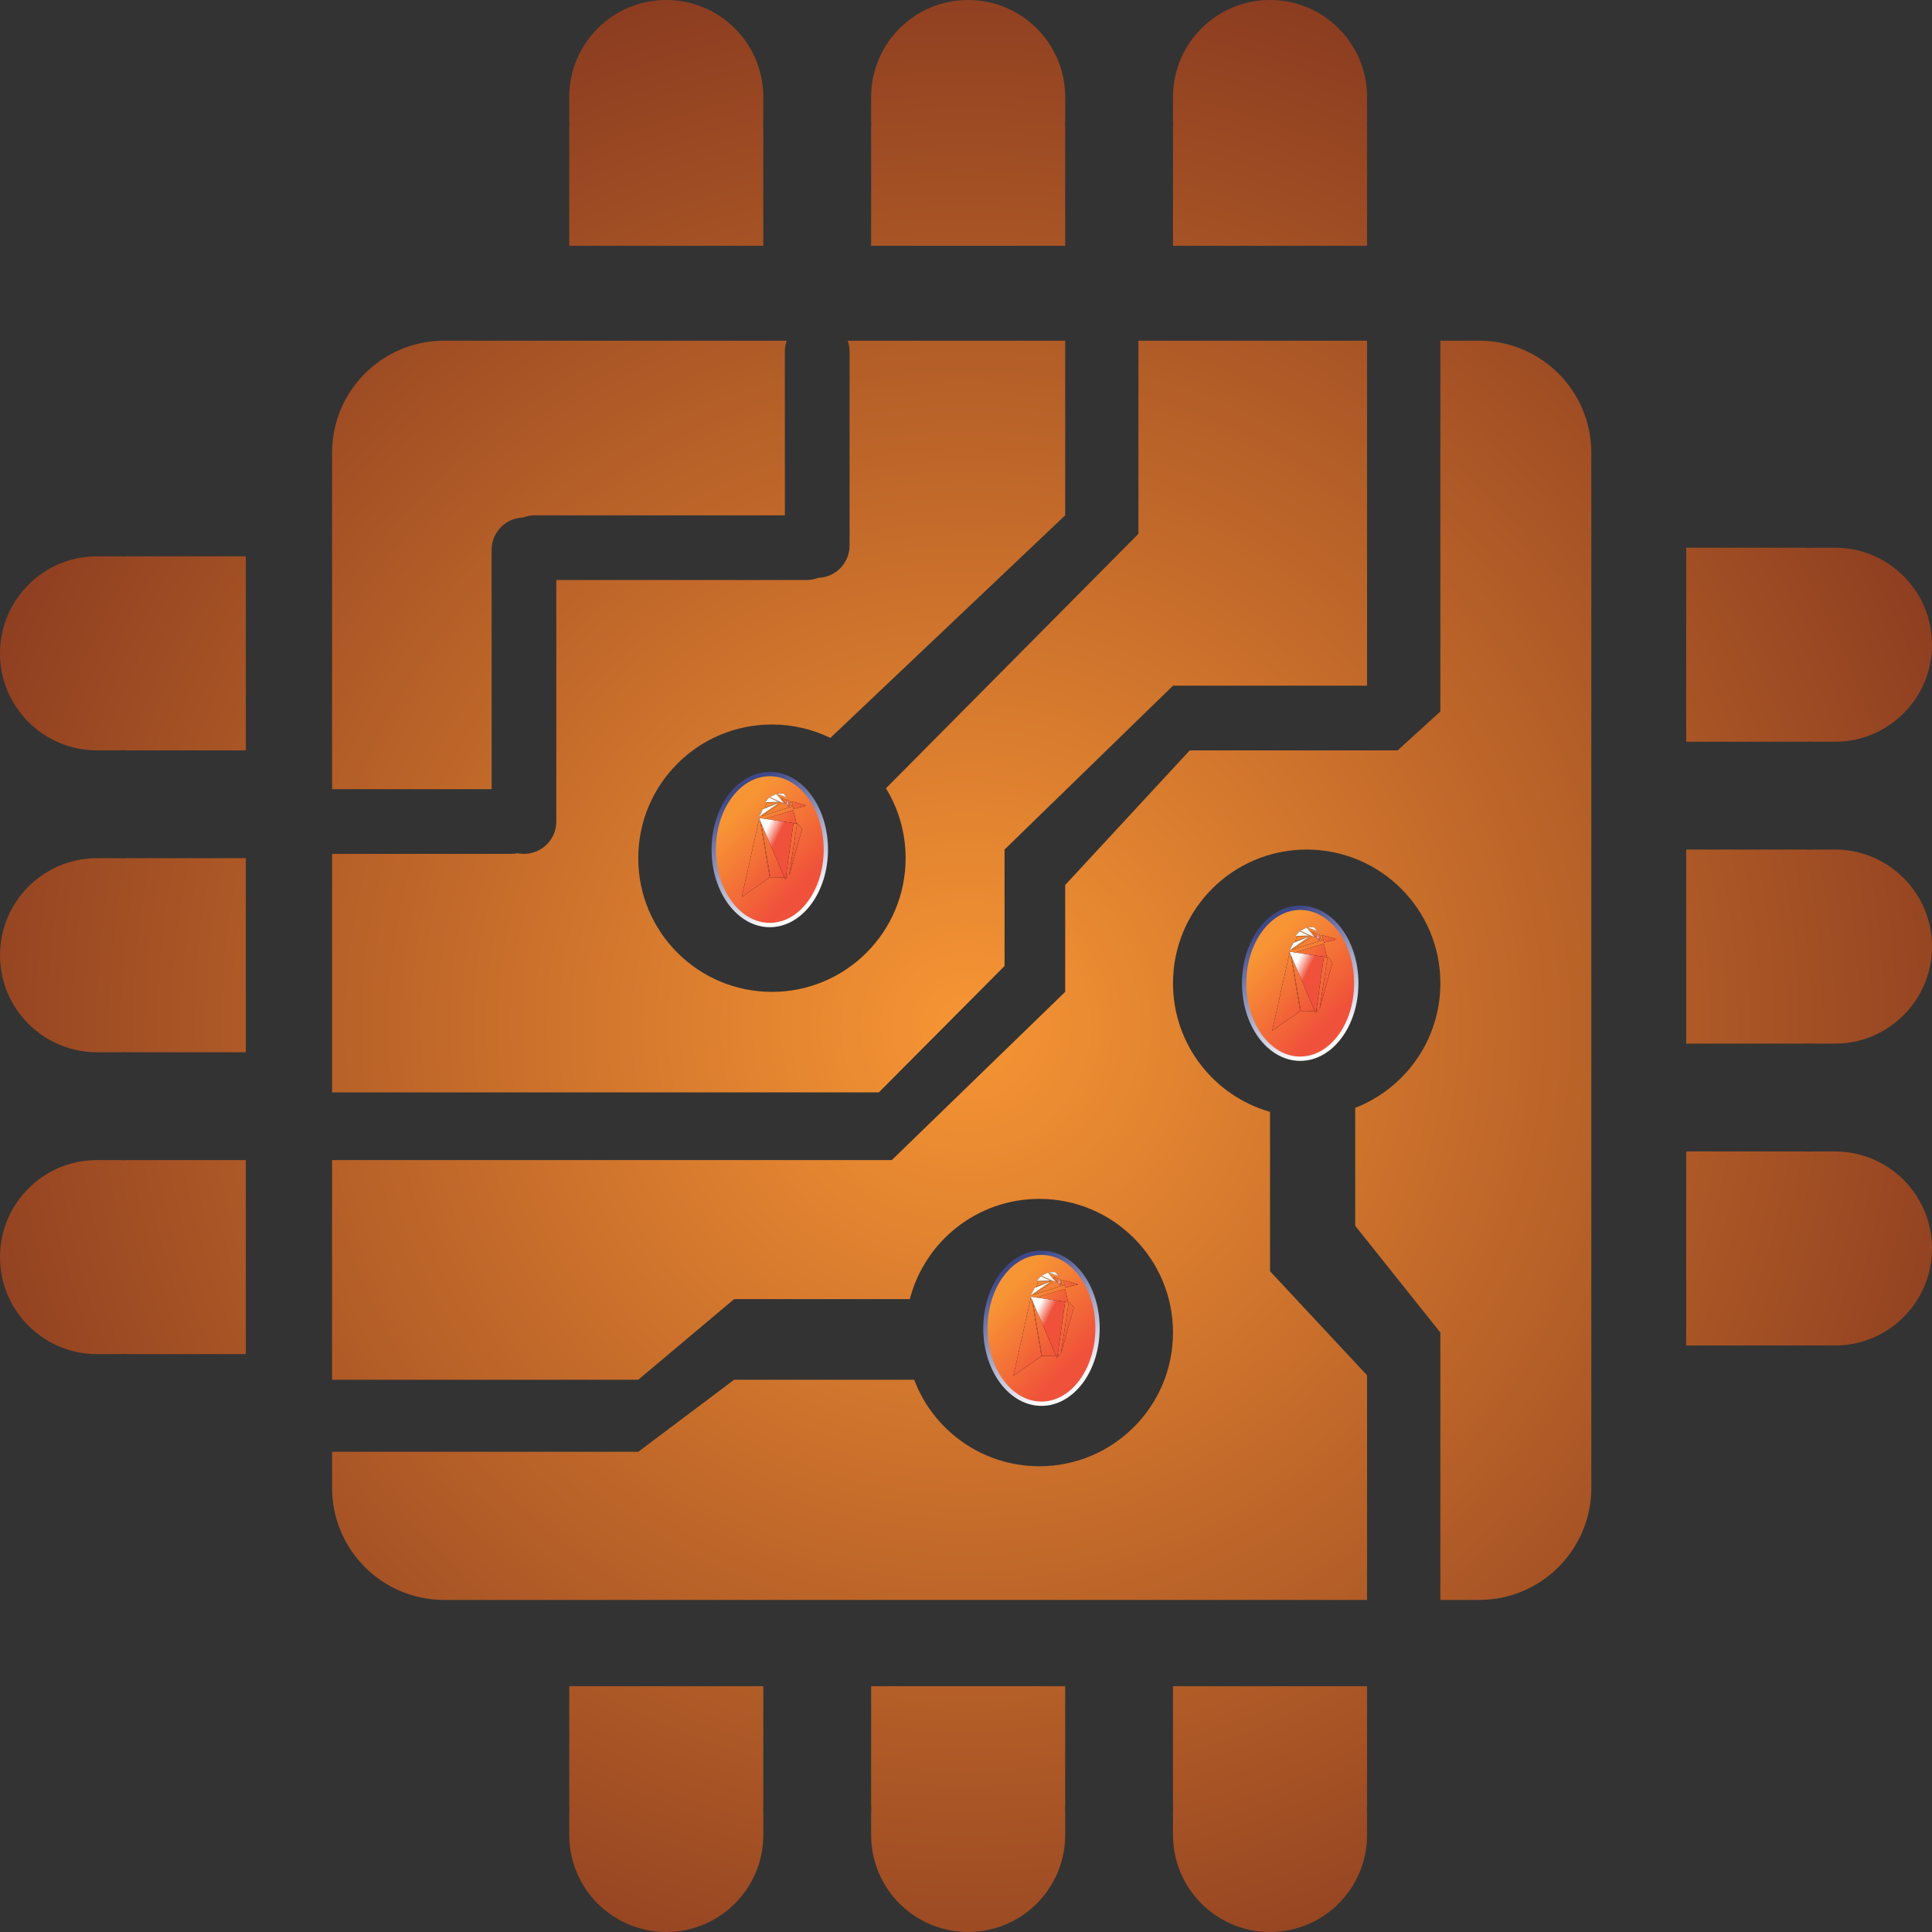 <?xml version="1.0" encoding="UTF-8"?>
<svg width="448px" height="448px" viewBox="0 0 448 448" version="1.1" xmlns="http://www.w3.org/2000/svg" xmlns:xlink="http://www.w3.org/1999/xlink">
    <rect x="0" y="0" width="448" height="448" fill="#333333" stroke="none"/>
    <!-- Generator: Sketch 57.1 (83088) - https://sketch.com -->
    <title>Combined Shape</title>
    <desc>Created with Sketch.</desc>
    <defs>
        <radialGradient cx="50%" cy="53.101%" fx="50%" fy="53.101%" r="69.261%" id="radialGradient-1">
            <stop stop-color="#F79534" offset="0%"></stop>
            <stop stop-color="#70261B" offset="100%"></stop>
        </radialGradient>
        <linearGradient x1="19.127%" y1="72.265%" x2="77.602%" y2="26.954%" id="linearGradient-2">
            <stop stop-color="#F79534" offset="0%"></stop>
            <stop stop-color="#F0513A" offset="100%"></stop>
        </linearGradient>
        <linearGradient x1="91.394%" y1="29.795%" x2="6.972%" y2="67.461%" id="linearGradient-3">
            <stop stop-color="#FFFEFE" offset="0%"></stop>
            <stop stop-color="#3E4889" offset="100%"></stop>
        </linearGradient>
        <linearGradient x1="23.691%" y1="-2.383%" x2="65.984%" y2="83.993%" id="linearGradient-4">
            <stop stop-color="#F79534" offset="0%"></stop>
            <stop stop-color="#F0513A" offset="100%"></stop>
        </linearGradient>
        <linearGradient x1="13.042%" y1="-2.383%" x2="72.453%" y2="83.993%" id="linearGradient-5">
            <stop stop-color="#F79534" offset="0%"></stop>
            <stop stop-color="#F0513A" offset="100%"></stop>
        </linearGradient>
        <linearGradient x1="-80.67%" y1="40.262%" x2="135.616%" y2="58.462%" id="linearGradient-6">
            <stop stop-color="#F79534" offset="0%"></stop>
            <stop stop-color="#F0513A" offset="100%"></stop>
        </linearGradient>
        <linearGradient x1="-19.751%" y1="25.952%" x2="95.702%" y2="70.895%" id="linearGradient-7">
            <stop stop-color="#F79534" offset="0%"></stop>
            <stop stop-color="#F0513A" offset="100%"></stop>
        </linearGradient>
        <linearGradient x1="45.716%" y1="27.83%" x2="51.569%" y2="50%" id="linearGradient-8">
            <stop stop-color="#FFFFFF" offset="0%"></stop>
            <stop stop-color="#F0513A" offset="100%"></stop>
        </linearGradient>
        <linearGradient x1="36.95%" y1="27.83%" x2="54.779%" y2="50%" id="linearGradient-9">
            <stop stop-color="#FFFFFF" offset="0%"></stop>
            <stop stop-color="#F0513A" offset="100%"></stop>
        </linearGradient>
    </defs>
    <g id="Page-1" stroke="none" stroke-width="1" fill="none" fill-rule="evenodd">
        <path d="M317,391 L317,419 L316.951,419.001 C316.983,419.496 317,419.996 317,420.5 L317,425.5 C317,437.926 306.926,448 294.5,448 C282.074,448 272,437.926 272,425.5 L272,420.5 C272,419.996 272.017,419.496 272.049,419.001 L272,419 L272,391 L317,391 Z M177,391 L177,419 L176.951,419.001 C176.983,419.496 177,419.996 177,420.5 L177,425.5 C177,437.926 166.926,448 154.5,448 C142.074,448 132,437.926 132,425.5 L132,420.5 C132,419.996 132.017,419.496 132.049,419.001 L132,419 L132,391 L177,391 Z M247,391 L247,419 L246.951,419.001 C246.983,419.496 247,419.996 247,420.5 L247,425.5 C247,437.926 236.926,448 224.5,448 C212.074,448 202,437.926 202,425.5 L202,420.5 C202,419.996 202.017,419.496 202.049,419.001 L202,419 L202,391 L247,391 Z M343,79 C357.359,79 369,90.641 369,105 L369,345 C369,359.359 357.359,371 343,371 L334,371 L334,309 L314.25,284.233 L314.251,256.895 C325.809,252.391 334,241.152 334,228 C334,210.879 320.121,197 303,197 C285.879,197 272,210.879 272,228 C272,242.173 281.512,254.125 294.5,257.82 L294.5,294.78 L317,318.909 L317,371 L103,371 C88.641,371 77,359.359 77,345 L77,336.646 L148,336.647 L170.238,319.94 L211.986,319.94 C216.408,331.662 227.73,340 241,340 C258.121,340 272,326.121 272,309 C272,291.879 258.121,278 241,278 C226.558,278 214.422,287.876 210.978,301.243 L170.238,301.243 L148,319.94 L77,319.939 L77,269 L206.798,269 L247,230 L247,205.22 L275.886,174 L324.092,174 L334,164.982 L334,79 L343,79 Z M27.5,269 C28.004,269 28.504,269.017 28.999,269.049 L29,269 L57,269 L57,314 L29,314 L28.999,313.951 C28.504,313.983 28.004,314 27.5,314 L22.5,314 C10.074,314 7.10542736e-15,303.926 0,291.5 C0,279.074 10.074,269 22.5,269 L27.5,269 Z M419,267 L419.001,267.049 C419.496,267.017 419.996,267 420.5,267 L425.5,267 C437.926,267 448,277.074 448,289.5 C448,301.926 437.926,312 425.5,312 L420.5,312 C419.996,312 419.496,311.983 419.001,311.951 L419,312 L391,312 L391,267 L419,267 Z M247,78.999 L247,119.5 L192.55,171.11 C188.457,169.118 183.859,168 179,168 C161.879,168 148,181.879 148,199 C148,216.121 161.879,230 179,230 C196.121,230 210,216.121 210,199 C210,193.063 208.331,187.515 205.436,182.801 L263.98,123.788 L263.98,79 L317,79 L317,159 L272,159 L232.939,197 L232.939,224 L203.797,253.299 L77,253.299 L77,198 L118.5,198 C118.885,198 119.264,197.971 119.634,197.915 L120,197.85 C120.485,197.948 120.986,198 121.5,198 C125.561,198 128.868,194.773 128.996,190.743 L129,190.5 L129,134.5 L187,134.5 C187.953,134.5 188.865,134.322 189.704,133.997 C193.669,133.892 196.867,130.708 196.996,126.748 L197,126.5 L197,81.5 C197,80.623 196.85,79.782 196.573,79 L247,78.999 Z M27.5,199 C28.004,199 28.504,199.017 28.999,199.049 L29,199 L57,199 L57,244 L29,244 L28.999,243.951 C28.504,243.983 28.004,244 27.5,244 L22.5,244 C10.074,244 0,233.926 0,221.5 C0,209.074 10.074,199 22.5,199 L27.5,199 Z M419,197 L419.001,197.049 C419.496,197.017 419.996,197 420.5,197 L425.5,197 C437.926,197 448,207.074 448,219.5 C448,231.926 437.926,242 425.5,242 L420.5,242 C419.996,242 419.496,241.983 419.001,241.951 L419,242 L391,242 L391,197 L419,197 Z M182.427,79 C182.185,79.684 182.04,80.414 182.007,81.173 L182,81.5 L182,119.5 L124,119.5 C123.047,119.5 122.135,119.678 121.296,120.003 C117.331,120.109 114.133,123.292 114.004,127.252 L114,127.5 L114,183 L77,183 L77,105 C77,90.784 88.409,79.233 102.57,79.003 L103,79 L182.427,79 Z M27.5,129 C28.004,129 28.504,129.017 28.999,129.049 L29,129 L57,129 L57,174 L29,174 L28.999,173.951 C28.504,173.983 28.004,174 27.5,174 L22.5,174 C10.074,174 -7.10542736e-15,163.926 -7.10542736e-15,151.5 C-7.10542736e-15,139.074 10.074,129 22.5,129 L27.5,129 Z M419,127 L419.001,127.049 C419.496,127.017 419.996,127 420.5,127 L425.5,127 C437.926,127 448,137.074 448,149.5 C448,161.926 437.926,172 425.5,172 L420.5,172 C419.996,172 419.496,171.983 419.001,171.951 L419,172 L391,172 L391,127 L419,127 Z M294.5,0 C306.802,0 316.798,9.873 316.997,22.128 L317,22.5 L317,27.5 C317,27.836 316.993,28.17 316.978,28.502 L316.951,28.999 L317,29 L317,57 L272,57 L272,29 L272.049,28.999 C272.027,28.669 272.013,28.337 272.006,28.003 L272,27.5 L272,22.5 C272,10.074 282.074,0 294.5,0 Z M154.5,0 C166.802,0 176.798,9.873 176.997,22.128 L177,22.5 L177,27.5 C177,27.836 176.993,28.17 176.978,28.502 L176.951,28.999 L177,29 L177,57 L132,57 L132,29 L132.049,28.999 C132.027,28.669 132.013,28.337 132.006,28.003 L132,27.5 L132,22.5 C132,10.074 142.074,0 154.5,0 Z M224.5,0 C236.802,0 246.798,9.873 246.997,22.128 L247,22.5 L247,27.5 C247,27.836 246.993,28.17 246.978,28.502 L246.951,28.999 L247,29 L247,57 L202,57 L202,29 L202.049,28.999 C202.027,28.669 202.013,28.337 202.006,28.003 L202,27.5 L202,22.5 C202,10.074 212.074,0 224.5,0 Z" id="Combined-Shape" fill="url(#radialGradient-1)"></path>
        <g id="rvn" transform="translate(165, 179)">
            <ellipse id="coin-main-inside" stroke="url(#linearGradient-3)" fill="url(#linearGradient-2)" fill-rule="nonzero" transform="translate(13.5, 18) rotate(90) translate(-13.5, -18) " cx="13.5" cy="18" rx="17.5" ry="13"></ellipse>
            <ellipse id="textwrapper" transform="translate(14.5, 17.5) rotate(90) translate(-14.5, -17.5) " cx="14.5" cy="17.5" rx="16.5" ry="12.5"></ellipse>
            <g id="Shape" transform="translate(7, 7)" fill-rule="nonzero">
                <g id="path-5-link" fill="#000000">
                    <path d="M6.503,17.464 L0,22 L4.128,3.542 L6.503,17.464 Z M6.635,17.421 L10.595,17.471 L4.282,3.613 L6.635,17.421 Z M10.968,17.116 L14,6.197 L12.853,4.834 L10.968,17.116 Z M9.506,0 L4.516,3.266 L11.808,0.973 L9.506,0 Z M8.878,0 L5.78,0.099 L5.327,1.356 L8.878,0 Z" id="path-5"></path>
                </g>
                <g id="path-5-link" fill="url(#linearGradient-5)">
                    <path d="M6.503,17.464 L0,22 L4.128,3.542 L6.503,17.464 Z M6.635,17.421 L10.595,17.471 L4.282,3.613 L6.635,17.421 Z M10.968,17.116 L14,6.197 L12.853,4.834 L10.968,17.116 Z M9.506,0 L4.516,3.266 L11.808,0.973 L9.506,0 Z M8.878,0 L5.78,0.099 L5.327,1.356 L8.878,0 Z" id="path-5"></path>
                </g>
            </g>
            <g id="Shape" transform="translate(12, 6)" fill-rule="nonzero">
                <g id="path-8-link" fill="#000000">
                    <path d="M7.719,6 L0,4.975 L6.956,2.856 L7.719,6 Z M5.89,2.05 L6.314,0.936 L4.089,0 L5.89,2.05 Z M6.532,0.827 L7.034,2.576 L10,1.818 L6.532,0.827 Z" id="path-8"></path>
                </g>
                <g id="path-8-link" fill="url(#linearGradient-7)">
                    <path d="M7.719,6 L0,4.975 L6.956,2.856 L7.719,6 Z M5.89,2.05 L6.314,0.936 L4.089,0 L5.89,2.05 Z M6.532,0.827 L7.034,2.576 L10,1.818 L6.532,0.827 Z" id="path-8"></path>
                </g>
            </g>
            <g id="Shape" transform="translate(11, 5)" fill-rule="nonzero">
                <g id="path-11-link" fill="#000000">
                    <path d="M6.137,20 L0,5.693 L8,6.861 L6.137,20 Z M4.694,2.109 L0.911,3.65 L0,5.401 L4.694,2.109 Z M2.347,0.942 L1.401,2.029 L4.539,1.949 L2.347,0.942 Z M4,0.095 L2.501,0.818 L5.919,2.387 L4,0.095 Z M5.709,0 L4.098,0 L6.592,1.007 L5.709,0 Z M6.641,1.336 L6.256,2.533 L7.026,2.92 L6.641,1.336 Z" id="path-11"></path>
                </g>
                <g id="path-11-link" fill="url(#linearGradient-9)">
                    <path d="M6.137,20 L0,5.693 L8,6.861 L6.137,20 Z M4.694,2.109 L0.911,3.65 L0,5.401 L4.694,2.109 Z M2.347,0.942 L1.401,2.029 L4.539,1.949 L2.347,0.942 Z M4,0.095 L2.501,0.818 L5.919,2.387 L4,0.095 Z M5.709,0 L4.098,0 L6.592,1.007 L5.709,0 Z M6.641,1.336 L6.256,2.533 L7.026,2.92 L6.641,1.336 Z" id="path-11"></path>
                </g>
            </g>
        </g>
        <g id="rvn-copy" transform="translate(288, 210)">
            <ellipse id="coin-main-inside" stroke="url(#linearGradient-3)" fill="url(#linearGradient-2)" fill-rule="nonzero" transform="translate(13.5, 18) rotate(90) translate(-13.5, -18) " cx="13.5" cy="18" rx="17.5" ry="13"></ellipse>
            <ellipse id="textwrapper" transform="translate(14.5, 17.5) rotate(90) translate(-14.5, -17.5) " cx="14.5" cy="17.5" rx="16.5" ry="12.5"></ellipse>
            <g id="Shape" transform="translate(7, 7)" fill-rule="nonzero">
                <g id="path-5-link" fill="#000000">
                    <path d="M6.503,17.464 L0,22 L4.128,3.542 L6.503,17.464 Z M6.635,17.421 L10.595,17.471 L4.282,3.613 L6.635,17.421 Z M10.968,17.116 L14,6.197 L12.853,4.834 L10.968,17.116 Z M9.506,0 L4.516,3.266 L11.808,0.973 L9.506,0 Z M8.878,0 L5.78,0.099 L5.327,1.356 L8.878,0 Z" id="path-5"></path>
                </g>
                <g id="path-5-link" fill="url(#linearGradient-5)">
                    <path d="M6.503,17.464 L0,22 L4.128,3.542 L6.503,17.464 Z M6.635,17.421 L10.595,17.471 L4.282,3.613 L6.635,17.421 Z M10.968,17.116 L14,6.197 L12.853,4.834 L10.968,17.116 Z M9.506,0 L4.516,3.266 L11.808,0.973 L9.506,0 Z M8.878,0 L5.78,0.099 L5.327,1.356 L8.878,0 Z" id="path-5"></path>
                </g>
            </g>
            <g id="Shape" transform="translate(12, 6)" fill-rule="nonzero">
                <g id="path-8-link" fill="#000000">
                    <path d="M7.719,6 L0,4.975 L6.956,2.856 L7.719,6 Z M5.89,2.05 L6.314,0.936 L4.089,0 L5.89,2.05 Z M6.532,0.827 L7.034,2.576 L10,1.818 L6.532,0.827 Z" id="path-8"></path>
                </g>
                <g id="path-8-link" fill="url(#linearGradient-7)">
                    <path d="M7.719,6 L0,4.975 L6.956,2.856 L7.719,6 Z M5.89,2.05 L6.314,0.936 L4.089,0 L5.89,2.05 Z M6.532,0.827 L7.034,2.576 L10,1.818 L6.532,0.827 Z" id="path-8"></path>
                </g>
            </g>
            <g id="Shape" transform="translate(11, 5)" fill-rule="nonzero">
                <g id="path-11-link" fill="#000000">
                    <path d="M6.137,20 L0,5.693 L8,6.861 L6.137,20 Z M4.694,2.109 L0.911,3.65 L0,5.401 L4.694,2.109 Z M2.347,0.942 L1.401,2.029 L4.539,1.949 L2.347,0.942 Z M4,0.095 L2.501,0.818 L5.919,2.387 L4,0.095 Z M5.709,0 L4.098,0 L6.592,1.007 L5.709,0 Z M6.641,1.336 L6.256,2.533 L7.026,2.92 L6.641,1.336 Z" id="path-11"></path>
                </g>
                <g id="path-11-link" fill="url(#linearGradient-9)">
                    <path d="M6.137,20 L0,5.693 L8,6.861 L6.137,20 Z M4.694,2.109 L0.911,3.65 L0,5.401 L4.694,2.109 Z M2.347,0.942 L1.401,2.029 L4.539,1.949 L2.347,0.942 Z M4,0.095 L2.501,0.818 L5.919,2.387 L4,0.095 Z M5.709,0 L4.098,0 L6.592,1.007 L5.709,0 Z M6.641,1.336 L6.256,2.533 L7.026,2.92 L6.641,1.336 Z" id="path-11"></path>
                </g>
            </g>
        </g>
        <g id="rvn-copy-2" transform="translate(228, 290)">
            <ellipse id="coin-main-inside" stroke="url(#linearGradient-3)" fill="url(#linearGradient-2)" fill-rule="nonzero" transform="translate(13.5, 18) rotate(90) translate(-13.5, -18) " cx="13.5" cy="18" rx="17.5" ry="13"></ellipse>
            <ellipse id="textwrapper" transform="translate(14.5, 17.5) rotate(90) translate(-14.5, -17.5) " cx="14.5" cy="17.5" rx="16.5" ry="12.5"></ellipse>
            <g id="Shape" transform="translate(7, 7)" fill-rule="nonzero">
                <g id="path-5-link" fill="#000000">
                    <path d="M6.503,17.464 L0,22 L4.128,3.542 L6.503,17.464 Z M6.635,17.421 L10.595,17.471 L4.282,3.613 L6.635,17.421 Z M10.968,17.116 L14,6.197 L12.853,4.834 L10.968,17.116 Z M9.506,0 L4.516,3.266 L11.808,0.973 L9.506,0 Z M8.878,0 L5.78,0.099 L5.327,1.356 L8.878,0 Z" id="path-5"></path>
                </g>
                <g id="path-5-link" fill="url(#linearGradient-5)">
                    <path d="M6.503,17.464 L0,22 L4.128,3.542 L6.503,17.464 Z M6.635,17.421 L10.595,17.471 L4.282,3.613 L6.635,17.421 Z M10.968,17.116 L14,6.197 L12.853,4.834 L10.968,17.116 Z M9.506,0 L4.516,3.266 L11.808,0.973 L9.506,0 Z M8.878,0 L5.78,0.099 L5.327,1.356 L8.878,0 Z" id="path-5"></path>
                </g>
            </g>
            <g id="Shape" transform="translate(12, 6)" fill-rule="nonzero">
                <g id="path-8-link" fill="#000000">
                    <path d="M7.719,6 L0,4.975 L6.956,2.856 L7.719,6 Z M5.89,2.05 L6.314,0.936 L4.089,0 L5.89,2.05 Z M6.532,0.827 L7.034,2.576 L10,1.818 L6.532,0.827 Z" id="path-8"></path>
                </g>
                <g id="path-8-link" fill="url(#linearGradient-7)">
                    <path d="M7.719,6 L0,4.975 L6.956,2.856 L7.719,6 Z M5.89,2.05 L6.314,0.936 L4.089,0 L5.89,2.05 Z M6.532,0.827 L7.034,2.576 L10,1.818 L6.532,0.827 Z" id="path-8"></path>
                </g>
            </g>
            <g id="Shape" transform="translate(11, 5)" fill-rule="nonzero">
                <g id="path-11-link" fill="#000000">
                    <path d="M6.137,20 L0,5.693 L8,6.861 L6.137,20 Z M4.694,2.109 L0.911,3.65 L0,5.401 L4.694,2.109 Z M2.347,0.942 L1.401,2.029 L4.539,1.949 L2.347,0.942 Z M4,0.095 L2.501,0.818 L5.919,2.387 L4,0.095 Z M5.709,0 L4.098,0 L6.592,1.007 L5.709,0 Z M6.641,1.336 L6.256,2.533 L7.026,2.92 L6.641,1.336 Z" id="path-11"></path>
                </g>
                <g id="path-11-link" fill="url(#linearGradient-9)">
                    <path d="M6.137,20 L0,5.693 L8,6.861 L6.137,20 Z M4.694,2.109 L0.911,3.65 L0,5.401 L4.694,2.109 Z M2.347,0.942 L1.401,2.029 L4.539,1.949 L2.347,0.942 Z M4,0.095 L2.501,0.818 L5.919,2.387 L4,0.095 Z M5.709,0 L4.098,0 L6.592,1.007 L5.709,0 Z M6.641,1.336 L6.256,2.533 L7.026,2.92 L6.641,1.336 Z" id="path-11"></path>
                </g>
            </g>
        </g>
    </g>
</svg>